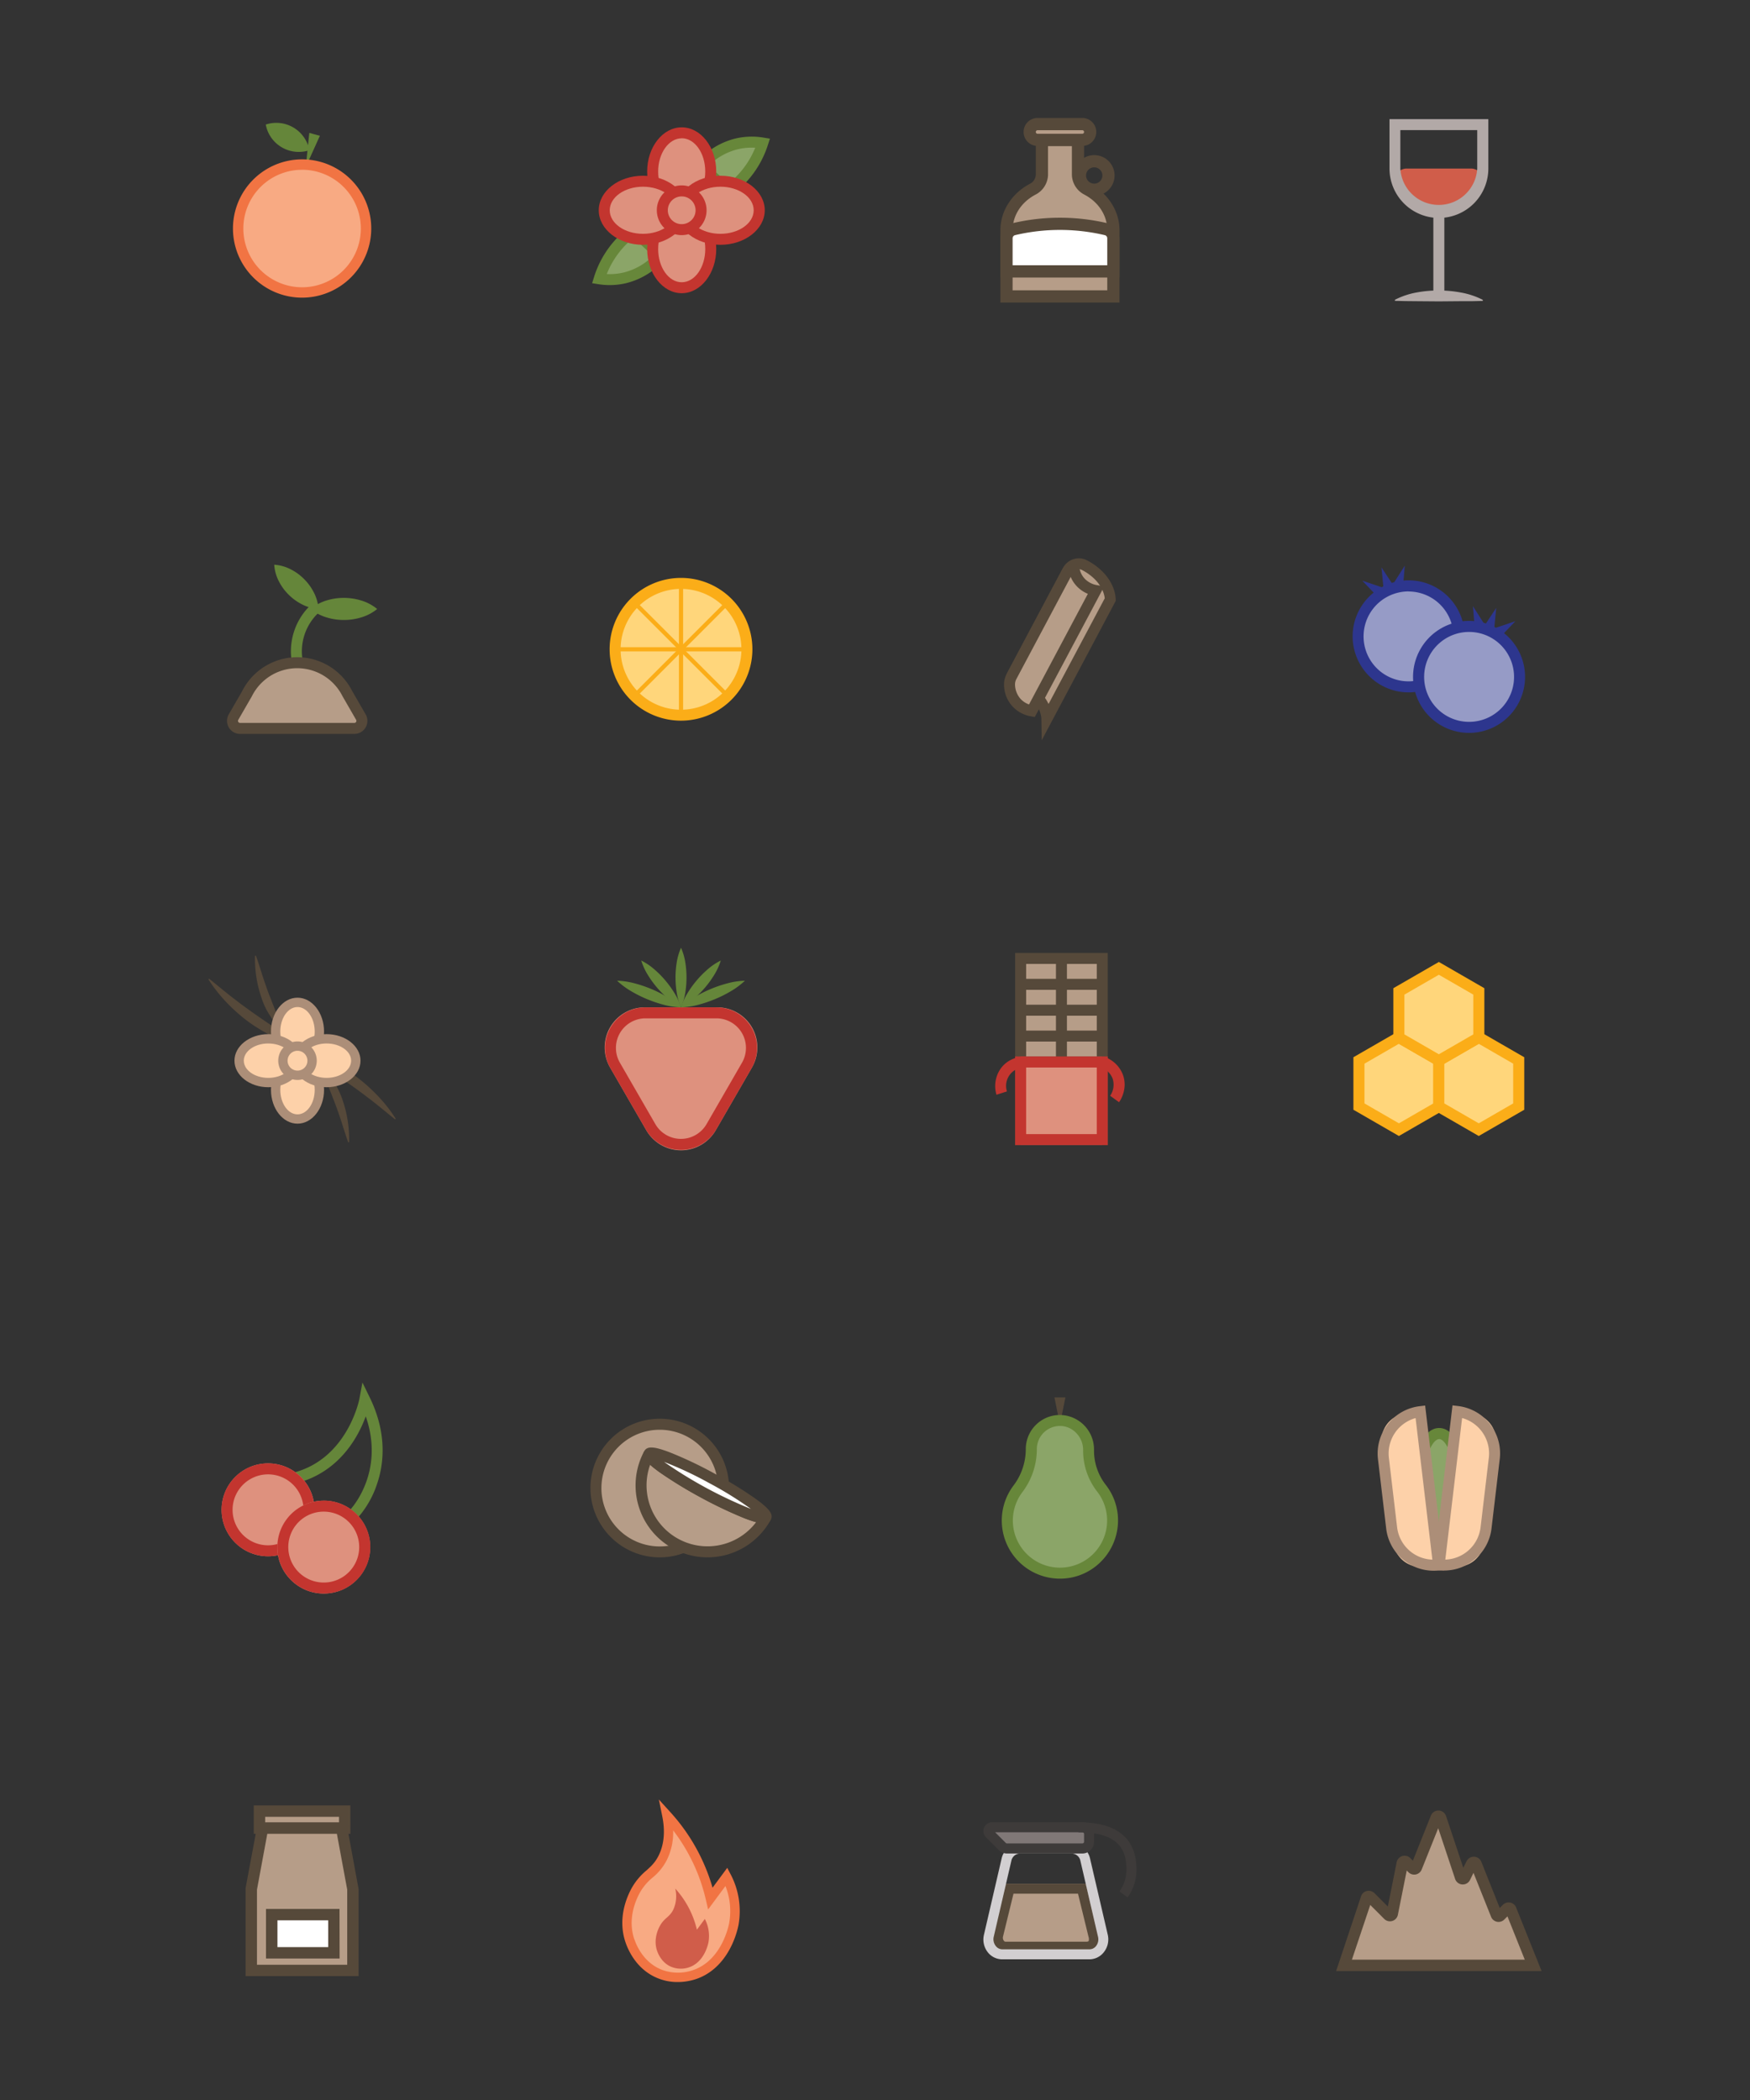 <svg id="Layer_1" data-name="Layer 1" xmlns="http://www.w3.org/2000/svg" viewBox="0 0 1000 1200"><rect x="0" y="0" width="1000" height="1200" fill="#333333" stroke="none"/><defs><style>.cls-1{fill:#8ba568;}.cls-2{fill:#67873a;}.cls-3{fill:#de917e;}.cls-4{fill:#c3352f;}.cls-5{fill:#65863a;}.cls-17,.cls-6{fill:#b69d88;}.cls-7{fill:#56493a;}.cls-8{fill:#736458;}.cls-9{fill:#969bc6;}.cls-10{fill:#2d368e;}.cls-11,.cls-23{fill:#f8aa83;}.cls-12{fill:#f17443;}.cls-13,.cls-24{fill:#d05d4a;}.cls-14{fill:#b2a9a7;}.cls-15{fill:#fdd1a9;}.cls-16{fill:#ac8e78;}.cls-17,.cls-18,.cls-20,.cls-23,.cls-24{fill-rule:evenodd;}.cls-18,.cls-19{fill:#fff;}.cls-20,.cls-22{fill:#ffd67b;}.cls-21{fill:#fbad18;}.cls-25{fill:#d2cfd1;}.cls-26{fill:#807877;}.cls-27{fill:#3e3b3a;}</style></defs><title>coffee-icons</title><path class="cls-1" d="M377.57,146.06a39.14,39.14,0,0,1-20.31,12.67,38,38,0,0,1-14.83.57,53.21,53.21,0,0,1,5.48-12.1,54,54,0,0,1,14.26-15.4Z"/><path class="cls-2" d="M348.47,162.91a42.35,42.35,0,0,1-6.53-.51l-3.59-.57,1.08-3.46a56.66,56.66,0,0,1,20.89-29.11l2.09-1.52,19.51,18.07-2,2.29a42.52,42.52,0,0,1-22,13.68A40.78,40.78,0,0,1,348.47,162.91Zm-1.76-6.32a34,34,0,0,0,9.81-.91,35.69,35.69,0,0,0,16.62-9.45L362,135.9a50.19,50.19,0,0,0-15.27,20.69Z"/><path class="cls-1" d="M400.61,94.71A39.17,39.17,0,0,1,421,82.2a37.8,37.8,0,0,1,14.84-.46,53.58,53.58,0,0,1-19.95,27.35Z"/><path class="cls-2" d="M415.64,113.14,396.27,94.93l2-2.27A42.55,42.55,0,0,1,420.3,79.14a40.78,40.78,0,0,1,16.07-.5l3.58.59-1.11,3.46a56.64,56.64,0,0,1-21.1,29ZM405.05,94.57,416.13,105a50.26,50.26,0,0,0,15.43-20.58,34.48,34.48,0,0,0-9.83.84A35.72,35.72,0,0,0,405.05,94.57Z"/><ellipse class="cls-3" cx="389.55" cy="142.28" rx="16.6" ry="22.13"/><path class="cls-4" d="M389.55,167.55c-10.88,0-19.74-11.34-19.74-25.27S378.67,117,389.55,117s19.73,11.34,19.73,25.27S400.43,167.55,389.55,167.55Zm0-44.26c-7.42,0-13.46,8.52-13.46,19s6,19,13.46,19,13.46-8.52,13.46-19S397,123.29,389.55,123.29Z"/><ellipse class="cls-3" cx="389.55" cy="98.02" rx="16.6" ry="22.13"/><path class="cls-4" d="M389.55,123.29c-10.88,0-19.74-11.33-19.74-25.27s8.86-25.26,19.74-25.26S409.28,84.09,409.28,98,400.43,123.29,389.55,123.29Zm0-44.26c-7.42,0-13.46,8.52-13.46,19s6,19,13.46,19S403,108.5,403,98,397,79,389.55,79Z"/><ellipse class="cls-3" cx="411.68" cy="120.15" rx="22.13" ry="16.6"/><path class="cls-4" d="M411.68,139.89c-13.94,0-25.27-8.86-25.27-19.74s11.33-19.73,25.27-19.73S437,109.27,437,120.15,425.61,139.89,411.68,139.89Zm0-33.2c-10.47,0-19,6-19,13.46s8.52,13.46,19,13.46,19-6,19-13.46S422.15,106.69,411.68,106.69Z"/><ellipse class="cls-3" cx="367.42" cy="120.15" rx="22.13" ry="16.6"/><path class="cls-4" d="M367.42,139.89c-13.93,0-25.27-8.86-25.27-19.74s11.34-19.73,25.27-19.73,25.27,8.85,25.27,19.73S381.35,139.89,367.42,139.89Zm0-33.2c-10.47,0-19,6-19,13.46s8.52,13.46,19,13.46,19-6,19-13.46S377.89,106.69,367.42,106.69Z"/><circle class="cls-3" cx="389.55" cy="120.15" r="11.06"/><path class="cls-4" d="M389.55,134.36a14.21,14.21,0,1,1,14.2-14.21A14.22,14.22,0,0,1,389.55,134.36Zm0-22.13a7.93,7.93,0,1,0,7.92,7.92A7.93,7.93,0,0,0,389.55,112.23Z"/><path class="cls-5" d="M389.15,575.64a44.11,44.11,0,0,1-10.08-1.54,72.55,72.55,0,0,1-9.39-3.19,69.87,69.87,0,0,1-8.87-4.43,43.38,43.38,0,0,1-8.18-6.08,43.48,43.48,0,0,1,10.08,1.53A72.66,72.66,0,0,1,381,569.56,44.14,44.14,0,0,1,389.15,575.64Z"/><path class="cls-3" d="M369.3,645.85,348.61,610a22.92,22.92,0,0,1,19.85-34.38h41.38A22.92,22.92,0,0,1,429.69,610L409,645.85A22.92,22.92,0,0,1,369.3,645.85Z"/><path class="cls-4" d="M409.42,581.91A16.9,16.9,0,0,1,424,607.25l-20.26,35.1a16.9,16.9,0,0,1-29.26,0l-20.26-35.1a16.9,16.9,0,0,1,14.63-25.34h40.53m0-6.27H368.89a23.16,23.16,0,0,0-20.06,34.75l20.26,35.09a23.15,23.15,0,0,0,40.12,0l20.27-35.09a23.17,23.17,0,0,0-20.06-34.75Z"/><path class="cls-5" d="M389.15,575.64a44.14,44.14,0,0,1,8.18-6.08,72.66,72.66,0,0,1,18.26-7.63,43.48,43.48,0,0,1,10.08-1.53,43.38,43.38,0,0,1-8.18,6.08,68.56,68.56,0,0,1-8.87,4.43,72.55,72.55,0,0,1-9.39,3.19A44.11,44.11,0,0,1,389.15,575.64Z"/><path class="cls-5" d="M389.15,575.64a35.33,35.33,0,0,1-7.55-5.1,57.45,57.45,0,0,1-11.37-13.37,35.47,35.47,0,0,1-3.8-8.29A34.76,34.76,0,0,1,374,554a54.6,54.6,0,0,1,6.19,6.26,57.37,57.37,0,0,1,5.17,7.13A35.4,35.4,0,0,1,389.15,575.64Z"/><path class="cls-5" d="M389.15,575.64a35,35,0,0,1,3.81-8.28,56.29,56.29,0,0,1,5.16-7.13,55.43,55.43,0,0,1,6.19-6.26,34.76,34.76,0,0,1,7.56-5.09,35.07,35.07,0,0,1-3.8,8.29,56,56,0,0,1-5.17,7.12,55.42,55.42,0,0,1-6.2,6.25A35.33,35.33,0,0,1,389.15,575.64Z"/><path class="cls-5" d="M389.15,575.64a33.82,33.82,0,0,1-2.46-8.52,54.24,54.24,0,0,1-.68-8.51,53.18,53.18,0,0,1,.67-8.52,33.26,33.26,0,0,1,2.47-8.51,32.86,32.86,0,0,1,2.47,8.51,53.18,53.18,0,0,1,.67,8.52,54.24,54.24,0,0,1-.68,8.51A33.41,33.41,0,0,1,389.15,575.64Z"/><rect class="cls-6" x="583.22" y="547.69" width="46.64" height="103.51"/><path class="cls-7" d="M633,654.34H580.08V544.55H633Zm-46.64-6.28h40.37V550.82H586.36Z"/><rect class="cls-7" x="583.22" y="559.34" width="46.64" height="6.28"/><rect class="cls-7" x="583.22" y="574.12" width="46.64" height="6.28"/><rect class="cls-7" x="583.22" y="588.91" width="46.64" height="6.28"/><rect class="cls-8" x="583.22" y="603.7" width="46.64" height="6.28"/><rect class="cls-8" x="583.22" y="648.06" width="46.64" height="6.28"/><rect class="cls-7" x="603.4" y="547.69" width="6.28" height="59.15"/><rect class="cls-3" x="583.22" y="606.84" width="46.64" height="44.36"/><path class="cls-4" d="M633,654.34H580.08V603.7H633Zm-46.64-6.28h40.37V610H586.36Z"/><path class="cls-4" d="M639.46,629.84l-5.08-3.68a11.3,11.3,0,0,0,1.43-9.74,11.09,11.09,0,0,0-6.87-6.58l1.85-6a17.32,17.32,0,0,1,10.94,10.49C644.58,622.42,640,629.1,639.46,629.84Z"/><path class="cls-4" d="M569.41,625.57a17.38,17.38,0,0,1,2.45-15c5-6.93,13.16-6.92,14.07-6.91l-.16,6.28a10.55,10.55,0,0,0-10.37,13.73Z"/><circle class="cls-9" cx="804.91" cy="363.66" r="28.83"/><path class="cls-10" d="M804.89,395.65a32,32,0,0,1-30.12-21.35h0a32,32,0,1,1,40.79,19.51A32.28,32.28,0,0,1,804.89,395.65Zm0-57.7a25.93,25.93,0,0,0-8.57,1.48,25.68,25.68,0,0,0-15.67,32.78h0A25.67,25.67,0,1,0,804.93,338Z"/><line class="cls-9" x1="802.72" y1="323.25" x2="798.67" y2="335.29"/><polygon class="cls-10" points="802.73 323.25 801.65 336.29 795.7 334.29 802.73 323.25"/><line class="cls-9" x1="778.45" y1="331.82" x2="789.16" y2="338.65"/><polygon class="cls-10" points="778.45 331.82 790.85 336 787.47 341.29 778.45 331.82"/><line class="cls-9" x1="789.41" y1="324.21" x2="793.64" y2="336.18"/><polygon class="cls-10" points="789.41 324.21 796.6 335.14 790.68 337.23 789.41 324.21"/><circle class="cls-9" cx="839.49" cy="386.8" r="28.83"/><path class="cls-10" d="M839.51,418.79a32,32,0,1,1,30.12-21.34h0a32,32,0,0,1-30.12,21.34Zm0-57.68a25.69,25.69,0,1,0,24.2,34.25h0a25.7,25.7,0,0,0-24.2-34.25Z"/><line class="cls-9" x1="841.68" y1="346.4" x2="845.73" y2="358.43"/><polygon class="cls-10" points="841.68 346.4 848.7 357.43 842.75 359.43 841.68 346.4"/><line class="cls-9" x1="865.95" y1="354.97" x2="855.24" y2="361.79"/><polygon class="cls-10" points="865.95 354.96 856.93 364.44 853.55 359.14 865.95 354.96"/><line class="cls-9" x1="854.99" y1="347.35" x2="850.76" y2="359.33"/><polygon class="cls-10" points="854.99 347.35 853.72 360.37 847.8 358.28 854.99 347.35"/><polygon class="cls-5" points="174.72 95.44 176.74 75.95 182.79 77.59 174.72 95.44"/><path class="cls-5" d="M176.76,85.84A19.23,19.23,0,0,1,161,84.17a19,19,0,0,1-9.13-13,19.22,19.22,0,0,1,24.9,14.64Z"/><circle class="cls-11" cx="172.63" cy="130.58" r="36.54"/><path class="cls-12" d="M172.63,170.09a39.51,39.51,0,1,1,39.51-39.51A39.55,39.55,0,0,1,172.63,170.09Zm0-73.07a33.57,33.57,0,1,0,33.56,33.56A33.6,33.6,0,0,0,172.63,97Z"/><path class="cls-5" d="M204.7,867l-4.56-4.32C201,861.72,220,841,209,809.34c-4.34,11.9-15.27,32.24-40.4,38.43l-1.5-6.1c31.5-7.75,38.21-42,38.27-42.31L207.1,790l4.17,8.53c10.22,20.94,7.94,38.39,4.22,49.34A55.73,55.73,0,0,1,204.7,867Z"/><circle class="cls-3" cx="153.17" cy="862.76" r="26.54"/><path class="cls-4" d="M153.17,842.49a20.26,20.26,0,0,1,6.74,39.37,20,20,0,0,1-6.74,1.17,20.27,20.27,0,0,1,0-40.54m0-6.28a26.54,26.54,0,1,0,25,17.71,26.52,26.52,0,0,0-25-17.71Z"/><circle class="cls-3" cx="184.99" cy="884.06" r="26.54"/><path class="cls-4" d="M185,857.52v6.27a20.26,20.26,0,1,1-19.11,13.52A20.2,20.2,0,0,1,185,863.79v-6.27m0,0a26.54,26.54,0,0,0-8.83,51.56A26.25,26.25,0,0,0,185,910.6,26.54,26.54,0,0,0,193.82,859a26,26,0,0,0-8.83-1.52Z"/><path class="cls-6" d="M610.29,325.86a7,7,0,0,1,9.38-2.91,32.75,32.75,0,0,1,6.43,4.3c8.06,6.89,8.35,14.34,8.37,15.38l-36.26,68.18c0-1-.31-8.49-8.36-15.38a34.65,34.65,0,0,0-10.3-6,2.4,2.4,0,0,1-1.27-3.37Z"/><path class="cls-7" d="M595.28,423l-.21-12.14c0-1.16-.46-7.23-7.27-13.05a31.59,31.59,0,0,0-9.35-5.45,5.5,5.5,0,0,1-3.23-3.21,5.57,5.57,0,0,1,.29-4.57l32-60.19a10.18,10.18,0,0,1,13.58-4.23,36.07,36.07,0,0,1,7,4.7c8.62,7.39,9.42,15.43,9.46,17.71v.81Zm-13.84-36.21A38,38,0,0,1,591.89,393a28.43,28.43,0,0,1,7.29,9.27l32.1-60.38c-.21-2.08-1.35-7.28-7.22-12.3a30.14,30.14,0,0,0-5.82-3.89,3.89,3.89,0,0,0-5.18,1.6Z"/><path class="cls-6" d="M589.61,406.23a15.19,15.19,0,0,1-12.73-14.56A9.71,9.71,0,0,1,578,386.6l32-60.2a2.24,2.24,0,0,1,4.14.44,14.75,14.75,0,0,0,3.45,6,15.69,15.69,0,0,0,8.59,4.58Z"/><path class="cls-7" d="M591.31,409.72l-2.25-.4a18.31,18.31,0,0,1-15.31-17.47,12.82,12.82,0,0,1,1.47-6.73l32-60.19a5.38,5.38,0,0,1,9.92,1,11.67,11.67,0,0,0,2.72,4.77,12.54,12.54,0,0,0,6.87,3.64l4.24.75Zm20.52-80.06-31.07,58.41a6.54,6.54,0,0,0-.74,3.42,12.63,12.63,0,0,0,3.27,8,12.39,12.39,0,0,0,4.72,3.06l33.62-63.22a18.1,18.1,0,0,1-6.31-4.32A17.69,17.69,0,0,1,611.83,329.66Z"/><path class="cls-13" d="M803.82,96.31h36.77A6.72,6.72,0,0,1,847.3,103v0a18.39,18.39,0,0,1-18.39,18.39H815.48A18.39,18.39,0,0,1,797.1,103v0A6.72,6.72,0,0,1,803.82,96.31Z"/><rect class="cls-14" x="819.06" y="121.41" width="6.28" height="50.2"/><path class="cls-14" d="M797.1,171.3a44.51,44.51,0,0,1,12.55-4.2A67.41,67.41,0,0,1,822.2,166a68.22,68.22,0,0,1,12.55,1.15,44.66,44.66,0,0,1,12.55,4.18v.63l-6.27.15-6.28,0-12.55.11-12.55-.1-6.28-.06-6.27-.15Z"/><path class="cls-14" d="M822.2,124.55A28.27,28.27,0,0,1,794,96.31V68.07h56.48V96.31A28.27,28.27,0,0,1,822.2,124.55Zm-22-50.21v22a22,22,0,0,0,43.93,0v-22Z"/><path class="cls-7" d="M146.23,546.08c1.85,5.11,3.29,10.19,5,15.17.88,2.47,1.72,5,2.66,7.37.44,1.23,1,2.42,1.42,3.63s.95,2.42,1.42,3.63c1.9,4.82,3.85,9.81,7.08,14a37.15,37.15,0,0,0,5.45,5.69,39.45,39.45,0,0,0,6.55,4.32c9.37,4.61,19.42,9.09,28.19,15.66a98.33,98.33,0,0,1,12.13,10.92,83.48,83.48,0,0,1,10,12.8l-.4.35c-4.21-3.39-8.27-6.8-12.44-10.06-1-.82-2.08-1.63-3.14-2.41s-2.06-1.63-3.14-2.39c-2.11-1.56-4.22-3.11-6.36-4.61-4.28-3-8.56-6-13-8.8a137.72,137.72,0,0,1-13.39-9c-2.16-1.69-4.19-3.55-6.16-5.42S164.29,593,162.5,591a77.06,77.06,0,0,1-9.77-13.18,34.2,34.2,0,0,1-1.81-3.7,40.49,40.49,0,0,1-1.47-3.84,75.8,75.8,0,0,1-2.21-7.89,70.55,70.55,0,0,1-1.54-16.19Z"/><path class="cls-7" d="M199,652.81c-1.86-5.11-3.3-10.2-5-15.17-.88-2.47-1.71-4.95-2.66-7.38-.43-1.23-1-2.41-1.42-3.63s-.95-2.42-1.42-3.63c-1.9-4.81-3.85-9.8-7.08-14a36.61,36.61,0,0,0-5.45-5.68,39,39,0,0,0-6.55-4.32c-9.37-4.61-19.42-9.09-28.19-15.67a98.17,98.17,0,0,1-12.13-10.91,84.11,84.11,0,0,1-10-12.8l.4-.36c4.21,3.39,8.28,6.81,12.44,10.06,1,.82,2.08,1.63,3.14,2.42s2.07,1.63,3.14,2.39c2.12,1.55,4.22,3.1,6.37,4.6,4.27,3,8.55,6,13,8.81a134.76,134.76,0,0,1,13.39,9c2.16,1.69,4.19,3.55,6.16,5.42s3.78,3.89,5.57,5.93a77.14,77.14,0,0,1,9.77,13.19,32.44,32.44,0,0,1,1.81,3.7,38,38,0,0,1,1.47,3.84,72.14,72.14,0,0,1,2.21,7.89,70.55,70.55,0,0,1,1.54,16.19Z"/><ellipse class="cls-15" cx="169.97" cy="622.77" rx="12.5" ry="16.66"/><path class="cls-16" d="M170,642.1c-8.36,0-15.16-8.67-15.16-19.33s6.8-19.33,15.16-19.33,15.17,8.67,15.17,19.33S178.34,642.1,170,642.1Zm0-33.32c-5.42,0-9.83,6.27-9.83,14s4.41,14,9.83,14,9.84-6.28,9.84-14S175.4,608.78,170,608.78Z"/><ellipse class="cls-15" cx="169.97" cy="589.44" rx="12.5" ry="16.66"/><path class="cls-16" d="M170,608.78c-8.36,0-15.16-8.68-15.16-19.34s6.8-19.33,15.16-19.33,15.17,8.68,15.17,19.33S178.34,608.78,170,608.78Zm0-33.33c-5.42,0-9.83,6.28-9.83,14s4.41,14,9.83,14,9.84-6.28,9.84-14S175.4,575.45,170,575.45Z"/><ellipse class="cls-15" cx="186.64" cy="606.11" rx="16.66" ry="12.5"/><path class="cls-16" d="M186.64,621.27c-10.66,0-19.33-6.8-19.33-15.16s8.67-15.17,19.33-15.17S206,597.75,206,606.11,197.3,621.27,186.64,621.27Zm0-25c-7.72,0-14,4.41-14,9.83s6.28,9.83,14,9.83,14-4.41,14-9.83S194.36,596.28,186.64,596.28Z"/><ellipse class="cls-15" cx="153.31" cy="606.11" rx="16.66" ry="12.5"/><path class="cls-16" d="M153.31,621.27c-10.66,0-19.33-6.8-19.33-15.16s8.67-15.17,19.33-15.17,19.33,6.81,19.33,15.17S164,621.27,153.31,621.27Zm0-25c-7.72,0-14,4.41-14,9.83s6.28,9.83,14,9.83,14-4.41,14-9.83S161,596.28,153.31,596.28Z"/><circle class="cls-15" cx="169.97" cy="606.11" r="8.33"/><path class="cls-16" d="M170,617.11a11,11,0,1,1,11-11A11,11,0,0,1,170,617.11Zm0-16.67a5.67,5.67,0,1,0,5.67,5.67A5.68,5.68,0,0,0,170,600.44Z"/><ellipse class="cls-1" cx="822.38" cy="850.68" rx="12.61" ry="31.52"/><path class="cls-2" d="M822.38,885.33c-10.22,0-15.74-17.85-15.74-34.65S812.16,816,822.38,816s15.75,17.86,15.75,34.66S832.61,885.33,822.38,885.33Zm0-63c-3.86,0-9.47,11.06-9.47,28.38s5.61,28.38,9.47,28.38,9.47-11.06,9.47-28.38S826.24,822.3,822.38,822.3Z"/><path class="cls-15" d="M808.65,807.73h8.26a0,0,0,0,1,0,0V896a0,0,0,0,1,0,0h-8.26a15.85,15.85,0,0,1-15.85-15.85V823.58A15.85,15.85,0,0,1,808.65,807.73Z" transform="translate(-94.72 100.71) rotate(-6.76)"/><path class="cls-16" d="M819.12,897.55a27.25,27.25,0,0,1-27-24l-4.71-39.75a27.27,27.27,0,0,1,23.85-30.26l3.11-.37L825.5,897l-3.11.37A27.58,27.58,0,0,1,819.12,897.55Zm-10.21-87.22A21,21,0,0,0,793.64,833l4.71,39.74a21,21,0,0,0,20.15,18.49Z"/><path class="cls-15" d="M843.34,807.67h8.26a0,0,0,0,1,0,0v88.25a0,0,0,0,1,0,0h-8.26a15.85,15.85,0,0,1-15.85-15.85V823.52A15.85,15.85,0,0,1,843.34,807.67Z" transform="translate(1572.94 1796.53) rotate(-173.24)"/><path class="cls-16" d="M825.27,897.5a27.56,27.56,0,0,1-3.26-.2l-3.11-.37L830,803.07l3.11.37A27.23,27.23,0,0,1,857,833.71l-4.71,39.74a27.25,27.25,0,0,1-27,24Zm10.22-87.23-9.6,80.94a21,21,0,0,0,20.16-18.5L850.76,833a21,21,0,0,0-15.27-22.7Z"/><path class="cls-17" d="M616,99.89v-20H595.38v20a9.53,9.53,0,0,1-5.37,8.28c-8.91,4.76-14.87,13.44-14.87,23.37v37.88h61.07V131.54c0-9.93-6-18.61-14.87-23.37A9.53,9.53,0,0,1,616,99.89Z"/><path class="cls-7" d="M639.7,172.9H571.65V131.54c0-10.8,6.41-20.94,16.72-26.44a6.08,6.08,0,0,0,3.52-5.21V76.43h27.57V99.89A6.08,6.08,0,0,0,623,105.1c10.31,5.5,16.72,15.64,16.72,26.44Zm-61.07-7h54.09V131.54c0-8.35-4.86-15.94-13-20.29a13.08,13.08,0,0,1-7.21-11.36V83.4H598.87V99.89a13.09,13.09,0,0,1-7.22,11.36c-8.15,4.35-13,11.94-13,20.29Z"/><path class="cls-7" d="M625.27,111.9a11.63,11.63,0,1,1,11.63-11.62A11.64,11.64,0,0,1,625.27,111.9Zm0-16.28a4.66,4.66,0,1,0,4.66,4.66A4.66,4.66,0,0,0,625.27,95.62Z"/><rect class="cls-6" x="588.4" y="70.89" width="34.55" height="9.02" rx="2.97"/><path class="cls-7" d="M618.44,83.4H592.91a8,8,0,0,1,0-16h25.53a8,8,0,0,1,0,16Zm-25.53-9a1,1,0,0,0,0,2.05h25.53a1,1,0,0,0,0-2.05Z"/><path class="cls-18" d="M636.21,155.1H575.14V136.17a5.34,5.34,0,0,1,4.11-5.2,115.2,115.2,0,0,1,52.85,0,5.34,5.34,0,0,1,4.11,5.2Z"/><path class="cls-7" d="M639.7,158.58H571.65V136.17a8.79,8.79,0,0,1,6.8-8.59,118.43,118.43,0,0,1,54.45,0,8.8,8.8,0,0,1,6.8,8.59Zm-61.07-7h54.09V136.17a1.83,1.83,0,0,0-1.42-1.8,111.61,111.61,0,0,0-51.25,0,1.84,1.84,0,0,0-1.42,1.8Z"/><circle class="cls-6" cx="376.97" cy="850.31" r="36.48"/><path class="cls-7" d="M377,889.92a39.61,39.61,0,1,1,39.61-39.61A39.66,39.66,0,0,1,377,889.92ZM377,817a33.34,33.34,0,1,0,33.34,33.34A33.38,33.38,0,0,0,377,817Z"/><path class="cls-6" d="M402,853c18.45,10,34.41,16.21,35.66,13.91a38,38,0,0,1-51.48,15.31h0a38,38,0,0,1-15.31-51.47C369.65,833,383.59,843,402,853Z"/><path class="cls-7" d="M404.23,889.91a41.11,41.11,0,0,1-36.09-60.68l5.52,3a2.27,2.27,0,0,0,.17-1.88c.94,1.84,10.63,9.56,29.7,19.88h0c19.07,10.33,30.85,14.21,32.88,14a2.24,2.24,0,0,0-1.48,1.16l5.52,3h0A41.14,41.14,0,0,1,404.23,889.91ZM371.51,837a34.84,34.84,0,0,0,60.57,32.8,66.92,66.92,0,0,1-6.91-2.35,233.18,233.18,0,0,1-24.63-11.73h0a232.64,232.64,0,0,1-23.28-14.21A68,68,0,0,1,371.51,837Z"/><ellipse class="cls-19" cx="404.29" cy="848.81" rx="4.75" ry="37.97" transform="translate(-534.62 800.17) rotate(-61.57)"/><path class="cls-7" d="M436.38,870.5c-2.44,0-6-1-11.21-3a263.51,263.51,0,0,1-47.91-25.94c-8.4-6-10.78-9.22-9.12-12.3s5.66-2.83,15.28.92a230.93,230.93,0,0,1,24.63,11.72h0a230.68,230.68,0,0,1,23.28,14.22c8.39,6,10.78,9.22,9.12,12.29C439.68,869.79,438.43,870.5,436.38,870.5Zm-56.89-35.12a248.8,248.8,0,0,0,49.61,26.86,207.39,207.39,0,0,0-24-14.85h0A206.78,206.78,0,0,0,379.49,835.38Z"/><polygon class="cls-7" points="605.67 813.96 602.54 798.54 608.81 798.54 605.67 813.96"/><path class="cls-1" d="M622,829.28v-.76c0-8.81-6.77-16.39-15.56-16.8a16.36,16.36,0,0,0-17.15,16.34v.38a37.78,37.78,0,0,1-7.78,22.5,30.08,30.08,0,1,0,48-.33A35.16,35.16,0,0,1,622,829.28Z"/><path class="cls-2" d="M605.7,902.09c-.71,0-1.43,0-2.15-.07A33.21,33.21,0,0,1,579,849.07a34.52,34.52,0,0,0,7.16-20.63v-.38a19.49,19.49,0,0,1,20.43-19.47,19.7,19.7,0,0,1,18.56,19.93v.76a31.83,31.83,0,0,0,6.88,19.42,32.89,32.89,0,0,1,6.84,20.17,33.33,33.33,0,0,1-10.48,24.21A32.9,32.9,0,0,1,605.7,902.09Zm0-87.25a13.22,13.22,0,0,0-13.22,13.22v.38a40.75,40.75,0,0,1-8.39,24.38,26.92,26.92,0,0,0,19.88,42.93,26.93,26.93,0,0,0,23.13-43.23,38,38,0,0,1-8.17-23.24v-.76c0-7.21-5.65-13.34-12.58-13.67Z"/><polygon class="cls-20" points="822.2 632.35 822.2 606 799.38 592.82 776.56 606 776.56 632.35 799.38 645.52 822.2 632.35"/><path class="cls-21" d="M799.38,649.14l-26-15v-30l26-15,26,15v30ZM779.7,630.53l19.68,11.37,19.68-11.37V607.81l-19.68-11.37L779.7,607.81Z"/><polygon class="cls-20" points="867.84 632.35 867.84 606 845.02 592.82 822.2 606 822.2 632.35 845.02 645.52 867.84 632.35"/><path class="cls-21" d="M845,649.14l-26-15v-30l26-15,26,15v30Zm-19.68-18.61L845,641.9l19.68-11.37V607.81L845,596.44l-19.68,11.37Z"/><polygon class="cls-20" points="845.02 592.89 845.02 566.54 822.2 553.37 799.38 566.54 799.38 592.89 822.2 606.07 845.02 592.89"/><path class="cls-21" d="M822.2,609.69l-26-15v-30l26-15,26,15v30Zm-19.68-18.61,19.68,11.36,19.68-11.36V568.35L822.2,557l-19.68,11.36Z"/><circle class="cls-22" cx="389.15" cy="371.02" r="37.65"/><path class="cls-21" d="M389.15,411.81A40.79,40.79,0,1,1,429.94,371,40.84,40.84,0,0,1,389.15,411.81Zm0-75.3A34.52,34.52,0,1,0,423.67,371,34.55,34.55,0,0,0,389.15,336.51Z"/><rect class="cls-21" x="387.96" y="332.98" width="2.39" height="76.07" transform="translate(-148.37 383.84) rotate(-45)"/><rect class="cls-21" x="351.11" y="369.82" width="76.07" height="2.39" transform="translate(-148.37 384.06) rotate(-45.02)"/><rect class="cls-21" x="387.96" y="333.37" width="2.39" height="75.31"/><rect class="cls-21" x="351.5" y="369.83" width="75.31" height="2.39"/><path class="cls-5" d="M166.74,378.21a36.5,36.5,0,0,1,10.84-32.51l4.33,4.54a30.28,30.28,0,0,0-9,26.94Z"/><path class="cls-17" d="M169.83,378.69h0a32.05,32.05,0,0,0-28.68,17.73L133.32,410a4.34,4.34,0,0,0,3.88,6.27h65.27a4.33,4.33,0,0,0,3.87-6.27l-7.82-13.55A32.07,32.07,0,0,0,169.83,378.69Z"/><path class="cls-7" d="M202.47,419.38H137.2a7.46,7.46,0,0,1-6.68-10.81l.09-.17,7.77-13.47a35.21,35.21,0,0,1,62.9,0l7.87,13.64a7.47,7.47,0,0,1-6.68,10.81Zm-66.37-7.94a1.19,1.19,0,0,0,1.1,1.66h65.27a1.19,1.19,0,0,0,1.09-1.66l-7.85-13.62a28.94,28.94,0,0,0-51.76,0l-.09.17Z"/><path class="cls-5" d="M182,348a24.5,24.5,0,0,1-9.8-2.85,29.78,29.78,0,0,1-7.29-5.37,29.27,29.27,0,0,1-5.38-7.27,24.18,24.18,0,0,1-2.83-9.82,24.18,24.18,0,0,1,9.81,2.84,29.08,29.08,0,0,1,7.27,5.38,29.73,29.73,0,0,1,5.37,7.28A24.39,24.39,0,0,1,182,348Z"/><path class="cls-5" d="M215.53,348a26.29,26.29,0,0,1-9.5,4.91,33.1,33.1,0,0,1-9.49,1.36,32.74,32.74,0,0,1-9.5-1.34,26.28,26.28,0,0,1-9.5-4.93A26.15,26.15,0,0,1,187,343a33.09,33.09,0,0,1,9.5-1.34,33.45,33.45,0,0,1,9.49,1.36A26.32,26.32,0,0,1,215.53,348Z"/><path class="cls-17" d="M876.1,1123.06l-12.75-31.86a1.36,1.36,0,0,0-2.22-.45l-3.84,3.83a1.37,1.37,0,0,1-2.23-.45l-11.61-29.05a1.36,1.36,0,0,0-2.48-.1l-3.93,7.86a1.36,1.36,0,0,1-2.51-.18l-11.3-33.89a1.36,1.36,0,0,0-2.56-.07l-11.36,28.4a1.36,1.36,0,0,1-2.23.46l-3.49-3.49a1.36,1.36,0,0,0-2.3.69l-5.76,28.79a1.36,1.36,0,0,1-2.3.69l-10.15-10.15a1.36,1.36,0,0,0-2.25.53L768,1123.06Z"/><path class="cls-7" d="M880.9,1126.31H763.5l14.24-42.72a4.61,4.61,0,0,1,7.64-1.8l7.66,7.66,5.06-25.33a4.61,4.61,0,0,1,7.79-2.35l1.47,1.47,10.3-25.75a4.61,4.61,0,0,1,8.66.26l9.85,29.55,1.89-3.77a4.61,4.61,0,0,1,8.4.34L857,1090.26l1.81-1.81a4.6,4.6,0,0,1,7.54,1.55Zm-108.38-6.5H871.3l-9.9-24.74-1.81,1.81a4.6,4.6,0,0,1-7.54-1.55L842,1070.2l-2,4.09a4.61,4.61,0,0,1-8.5-.6l-9.66-29-9.45,23.62a4.63,4.63,0,0,1-3.36,2.81,4.58,4.58,0,0,1-4.18-1.26l-1-1-5.07,25.33a4.61,4.61,0,0,1-7.78,2.35l-8-8Z"/><path class="cls-23" d="M360,1109c-4.58-13.6,1.76-25.71,3-28,5.26-10,11.28-10.23,15.84-19.45,4.33-8.78,3.52-18,2.28-24.19A106.25,106.25,0,0,1,406,1084.8q4.59-6.19,9.17-12.4a42.24,42.24,0,0,1,4.18,27c-.39,2-4.59,22.56-22.09,28.73a29,29,0,0,1-19.64,0C365.52,1123.69,361.05,1112.23,360,1109Z"/><path class="cls-12" d="M387.13,1132.6a29.74,29.74,0,0,1-10.5-1.89C364,1126,359,1114.52,357.4,1109.81h0c-4.3-12.78.12-24.35,3.13-30.11a35.79,35.79,0,0,1,8.84-10.85c2.65-2.38,4.94-4.44,7-8.55,3.11-6.29,3.8-13.85,2.06-22.46l-1.93-9.53,6.54,7.19a108.72,108.72,0,0,1,24.13,43.19l8.4-11.35,2,3.83A45.13,45.13,0,0,1,422,1100a51,51,0,0,1-4.9,13.57c-4.52,8.47-11.07,14.41-18.94,17.18A33.47,33.47,0,0,1,387.13,1132.6Zm-24.64-24.5c1.34,4,5.59,13.68,16,17.59a26.35,26.35,0,0,0,17.81,0c15.88-5.6,19.94-24.56,20.35-26.7a38.79,38.79,0,0,0-2.11-21.26l-9.9,13.39-1.32-5.66a103.37,103.37,0,0,0-18.66-39.53,35.76,35.76,0,0,1-3.54,16.79,31.22,31.22,0,0,1-8.19,10.17,30.2,30.2,0,0,0-7.68,9.35c-2.61,5-6.46,15-2.79,25.91Z"/><path class="cls-24" d="M375.45,1114.68c-2.26-6.73.87-12.72,1.47-13.85,2.6-5,5.57-5.06,7.83-9.63a18.61,18.61,0,0,0,1.12-12,52.42,52.42,0,0,1,8.36,12.29,53.22,53.22,0,0,1,4,11.19l4.53-6.13a20.89,20.89,0,0,1,2.07,13.37c-.2,1-2.28,11.16-10.93,14.21a14.37,14.37,0,0,1-9.71,0C378.21,1122,376,1116.3,375.45,1114.68Z"/><rect class="cls-6" x="148.27" y="1034.94" width="48.72" height="9.71"/><path class="cls-7" d="M200.23,1047.9H145v-16.21h55.21Zm-48.71-6.5h42.21v-3.21H151.52Z"/><polygon class="cls-6" points="195.21 1044.65 150.04 1044.65 143.59 1079.5 143.59 1125.96 201.67 1125.96 201.67 1079.5 195.21 1044.65"/><path class="cls-7" d="M204.92,1129.21H140.34l0-50.3,7-37.51h50.58l7,38.1Zm-58.08-6.5h51.57V1079.8l-5.9-31.9H152.74l-5.9,31.9Z"/><rect class="cls-19" x="155.29" y="1094.08" width="35.53" height="21.82"/><path class="cls-7" d="M194.06,1119.15H152v-28.32h42Zm-35.52-6.5h29v-15.32h-29Z"/><path class="cls-6" d="M620.38,1076.47H574.76l-7.11,28.89c-1.12,5,2.27,9.83,6.88,9.83h46c5.4-.09,8.39-3.64,6.88-9.83Z"/><path class="cls-7" d="M616,1082.1l6,24.6a4,4,0,0,1,.09,2.51,2.67,2.67,0,0,1-1.55.34H574.53a1.22,1.22,0,0,1-.89-.53,2.88,2.88,0,0,1-.5-2.38l6-24.54H616m4.43-5.63H574.76l-7.11,28.89c-1.12,5,2.27,9.83,6.88,9.83h46c5.4-.09,8.39-3.64,6.89-9.83l-7-28.89Z"/><path class="cls-25" d="M622.54,1119.61H572.7a10.49,10.49,0,0,1-8.23-4,11.77,11.77,0,0,1-2.22-10l10.07-43.44a10.86,10.86,0,0,1,10.45-8.66h29.71a10.85,10.85,0,0,1,10.44,8.66L633,1105.52a11.75,11.75,0,0,1-2.22,10A10.49,10.49,0,0,1,622.54,1119.61Zm-39.77-60.46a5.18,5.18,0,0,0-4.87,4.23l-10.07,43.43A6.17,6.17,0,0,0,569,1112a4.75,4.75,0,0,0,3.75,1.89h49.84a4.75,4.75,0,0,0,3.75-1.89,6.17,6.17,0,0,0,1.12-5.18l-10.07-43.43a5.18,5.18,0,0,0-4.86-4.23Z"/><path class="cls-26" d="M618.47,1056.28H575.42a3.84,3.84,0,0,1-2.71-1.12l-7.26-7.26a2.19,2.19,0,0,1,1.55-3.74h51.47a3.84,3.84,0,0,1,3.84,3.84v4.44A3.84,3.84,0,0,1,618.47,1056.28Z"/><path class="cls-27" d="M618.47,1059.15H575.42a6.66,6.66,0,0,1-4.74-2l-7.26-7.26a5.05,5.05,0,0,1,3.58-8.62h51.47a6.71,6.71,0,0,1,6.71,6.7v4.44A6.72,6.72,0,0,1,618.47,1059.15ZM568.63,1047l6.1,6.1a1,1,0,0,0,.69.29h43.05a1,1,0,0,0,1-1V1048a1,1,0,0,0-1-1Z"/><path class="cls-27" d="M644.33,1084.19l-4.65-3.35a21.17,21.17,0,0,0,4-12.44c0-10-3.11-21.37-27.37-21.37v-5.73c22,0,33.1,9.12,33.1,27.1A26.84,26.84,0,0,1,644.33,1084.19Z"/></svg>